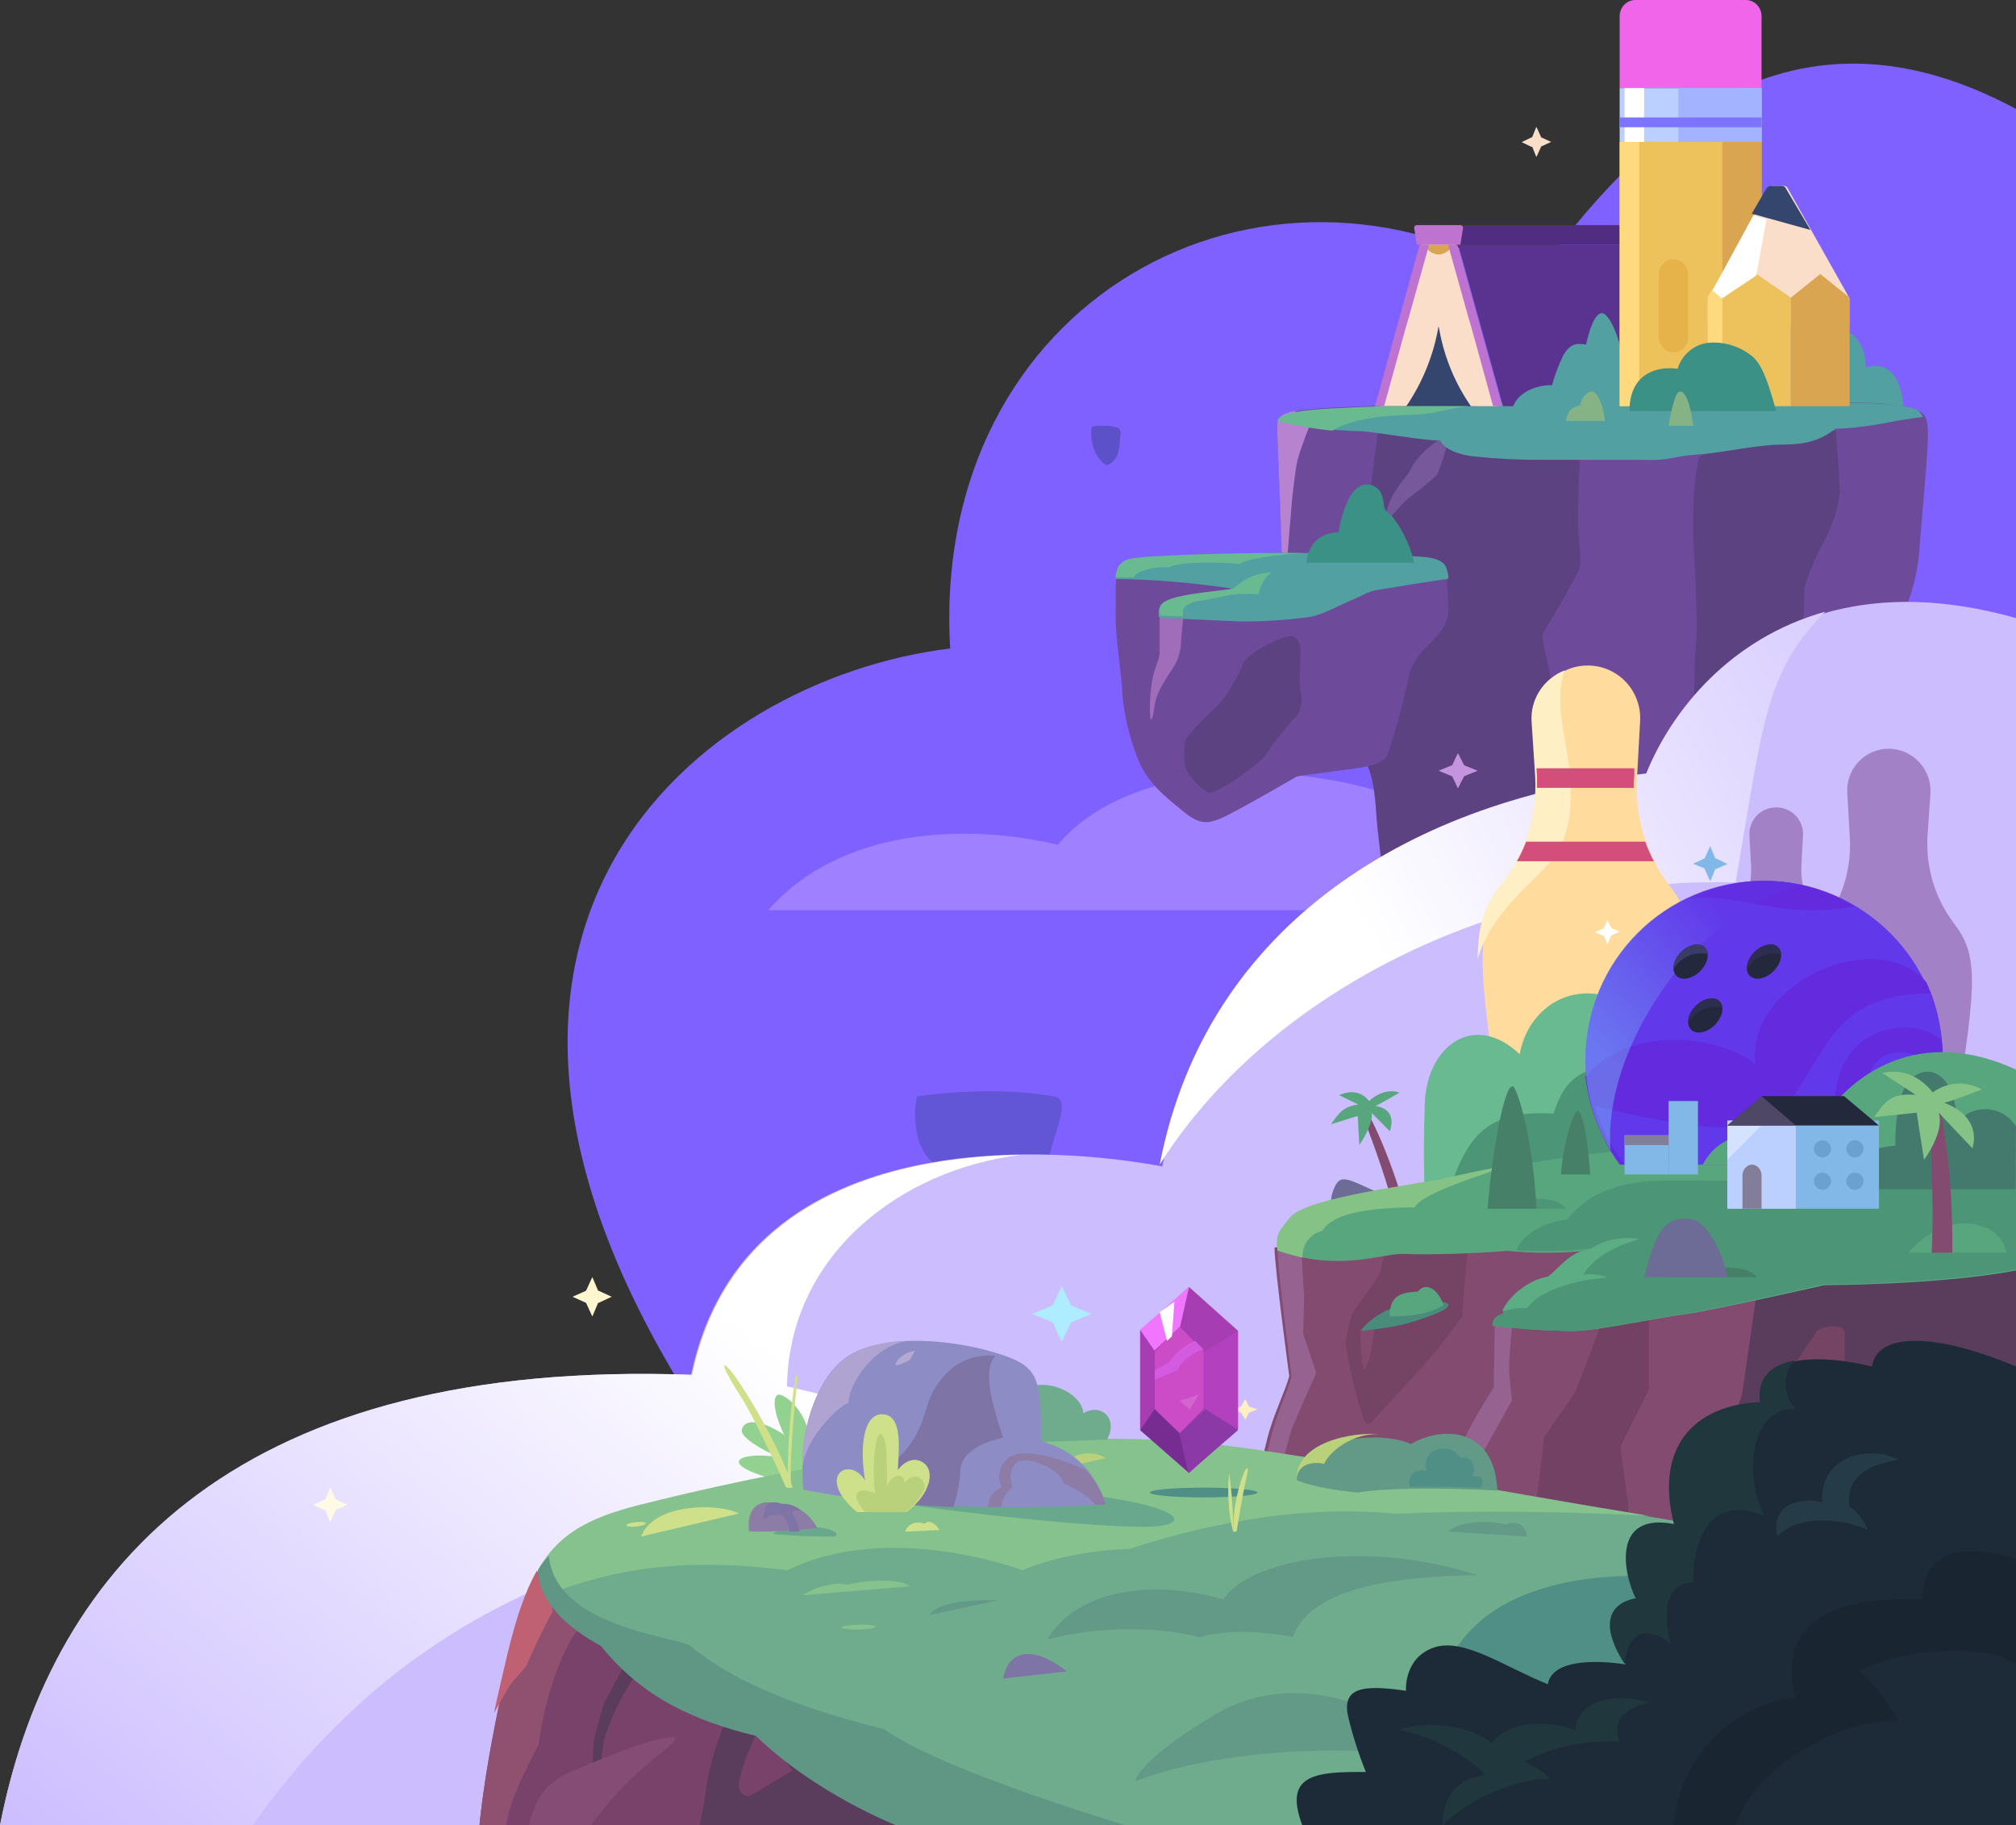<svg width="412" height="373" viewBox="0 0 412 373" fill="none" xmlns="http://www.w3.org/2000/svg">
<rect x="0" y="0" width="412" height="373" fill="#333333" stroke="none"/>
<path d="M412 22.262C361.089 -5.123 329.942 34.718 312.868 57.779C257.612 24.424 190.04 61.485 194.18 132.519C142.648 138.799 78.906 190.376 142.855 289H412V22.262Z" fill="#7E61FF"/>
<path d="M305 172.63C278.446 153.731 232.956 152.525 216.18 172.63C198.066 168.307 171.923 168.911 157 186H305V172.63Z" fill="#9F80FF"/>
<path d="M373.32 67.098C377.188 66.498 381.055 68.598 381.369 75.099C383.355 74.299 388.268 74.099 389 83L366.002 82.8C365.898 71.398 369.347 67.698 373.32 67.098Z" fill="#53A0A3"/>
<path d="M382.641 174.153C383.364 162.121 384.707 143.345 385.016 138.157C385.326 132.971 387.598 128.614 389.044 125.294C390.802 121.283 391.883 117.006 392.245 112.638C392.554 107.452 394 93.552 394 88.883C394 84.215 393.38 83.489 385.326 82.555C377.272 81.622 305.299 82.037 291.875 82.555C278.451 83.074 269.984 83.178 265.647 83.904C261.309 84.63 261 85.564 261 87.431C261 89.298 262.136 112.846 262.136 116.58C262.136 120.315 263.892 131.414 264.201 134.423C264.51 137.431 267.402 139.817 268.848 141.995C270.294 144.174 278.657 153.717 279.587 155.17C280.517 156.623 281.445 159.112 281.858 165.025C282.272 170.937 283.924 183.074 284.234 185.875C284.543 188.676 288.467 191.685 292.185 195.108C295.902 198.531 301.272 202.784 304.782 206.414C308.293 210.046 318 218.76 326.054 216.685C334.109 214.61 352.799 209.839 359.717 204.859C366.636 199.88 373.554 190.854 376.033 187.328C378.511 183.801 382.228 181.933 382.641 174.153Z" fill="#6E4A9B"/>
<path d="M347.258 93.329C345.513 100.505 346.026 111.265 346.232 113.828C346.437 116.391 346.95 129.1 346.642 131.046C346.334 132.994 346.334 137.709 346.232 141.604C346.225 142.025 346.331 142.441 346.541 142.809C346.75 143.176 347.054 143.48 347.421 143.689C347.788 143.899 348.205 144.006 348.628 144C349.05 143.994 349.464 143.873 349.824 143.653L365.222 134.839C366.099 134.359 366.841 133.666 367.379 132.824C367.918 131.982 368.235 131.018 368.301 130.022C368.507 126.845 368.814 122.334 368.712 120.9C368.609 119.465 371.278 113.111 372.715 110.753C374.468 107.62 375.585 104.171 376 100.607C376 98.557 375.179 88 375.179 88L359.371 88.41L347.258 93.329Z" fill="#5D4282"/>
<path d="M261.986 114C261.788 106.394 261 88.965 261 87.38C261 85.796 261.197 84.634 264.549 84L268 86.007C268 86.007 265.634 92.028 265.141 94.141C264.647 96.253 264.056 102.064 264.056 102.064L263.071 114H261.986Z" fill="#B783D1"/>
<path d="M279.612 104.111C279.612 104.111 280.764 94.401 281.498 88.822L288.31 85L323 90.991C323 90.991 322.266 105.041 322.581 108.76C322.895 112.478 323.314 115.474 322.581 116.714C321.847 117.953 319.437 122.602 317.969 125.081C316.502 127.561 315.035 129.317 315.245 130.556C315.454 131.795 317.969 143.262 317.969 143.262L315.978 168.674L283.07 182C282.441 177.041 281.393 169.397 281.183 165.162C280.764 159.274 279.716 156.691 278.878 155.349C278.039 154.006 276.887 152.87 275 150.596L277.515 117.23V110.825L279.612 104.111Z" fill="#5D4282"/>
<path d="M293.9 90C291.3 91.676 289 94.294 288.4 95.759C287.8 97.226 284.3 100.367 283.4 104.346C282.5 108.325 283.4 106.65 283.4 106.65C284.732 104.982 286.168 103.407 287.7 101.938C289.4 100.577 293.2 97.75 293.8 96.807C294.652 94.581 295.386 92.31 296 90H293.9Z" fill="#76589B"/>
<path d="M290.015 113.761C271.33 112.429 246.074 113.146 237.553 113.659C229.032 114.172 229.956 114.479 228.827 115.813C227.698 117.145 228.109 121.042 228.005 125.759C227.903 130.477 229.34 138.475 229.34 141.45C229.719 146.018 230.756 150.509 232.42 154.781C234.474 160.011 237.862 162.574 241.865 165.855C245.87 169.137 247.615 168.317 252.645 165.651C257.676 162.984 264.246 159.088 264.863 158.78C265.478 158.473 266.504 158.473 272.254 157.652C278.004 156.832 282.624 156.73 283.65 153.96C285.314 149.02 286.684 143.987 287.757 138.886C288.124 136.626 289.203 134.543 290.837 132.938C291.966 131.707 293.506 130.271 294.43 129.041C295.59 127.517 296.139 125.616 295.97 123.708C295.867 121.452 295.765 118.068 295.559 116.838C295.354 115.607 295.149 114.069 290.015 113.761Z" fill="#6E4A9B"/>
<path d="M236.987 126.151V133.475C236.987 134.731 235.874 136.51 235.503 138.916C235.075 141.22 234.919 143.576 235.039 145.927C235.131 148.123 235.688 146.659 235.967 144.147C236.245 141.636 238.287 138.707 239.494 136.823C240.595 135.309 241.245 133.441 241.35 131.488C241.469 129.314 241.686 127.149 242 125L236.987 126.151Z" fill="#A06DBA"/>
<path d="M251.367 120.218C243.628 119.056 235.821 118.419 228 118.311C228.04 117.464 228.251 116.633 228.621 115.874C229.758 114.496 229.862 114.073 237.409 113.649C244.957 113.225 271.427 112.378 290.246 113.755C295.416 114.073 295.519 115.768 295.829 116.934C296.139 118.1 295.933 117.781 295.933 118.311C292.934 118.628 282.387 120.431 281.044 120.642C279.699 120.854 278.251 121.808 276.184 122.655C274.115 123.503 269.979 125.728 267.809 126.046C263.147 126.691 258.449 127.01 253.746 127L236.892 126.257C236.726 125.598 236.726 124.905 236.892 124.244C237.203 123.609 238.237 122.549 243.923 121.702C249.61 120.854 254.574 120.748 251.367 120.218Z" fill="#53A0A3"/>
<path d="M261 85.984C261.515 85.175 262.546 84.67 265.434 84.164C268.322 83.659 278.221 83.254 291.628 82.849L300.497 82.243C322.05 81.838 377.634 81.939 384.956 82.546C392.278 83.153 392.072 83.861 393 85.175L388.256 85.883C386.606 86.187 379.903 87.602 375.159 87.602C372.787 89.322 370.312 90.838 364.641 90.838C358.969 90.838 352.059 92.557 347.109 92.861C342.159 93.164 341.334 94.175 336.075 93.974H315.243C310.524 93.993 305.808 93.756 301.115 93.266C296.475 92.658 294.928 91.142 294.309 90.03C290.803 90.03 280.696 88.209 278.015 88.108C272.282 87.994 266.579 87.282 261 85.984Z" fill="#53A0A3"/>
<path d="M296 46H348.481C348.619 46 348.751 46.062 348.848 46.172C348.945 46.283 349 46.432 349 46.588L348.481 50H296.726L296 46Z" fill="#502D80"/>
<path d="M286 83H302L301.059 66.739L300.954 65H287.045L286.941 66.739L286 83Z" fill="#34466E"/>
<path d="M293.004 54.718C292.967 58.169 293.201 61.617 293.704 65.03C293.904 65.949 294.004 66.868 294.203 67.685C295.238 73.199 297.42 78.422 300.602 83H306L297.402 49.919L297.103 49H294.203L294.004 49.919L293.604 51.655L293.004 54.718Z" fill="#FADECA"/>
<path d="M282 83H287.4C290.543 78.399 292.722 73.185 293.8 67.685C293.99 66.81 294.123 65.923 294.2 65.03C294.739 61.62 295.006 58.172 295 54.718L294.3 51.655L294 49.919L293.8 49H290.8L290.6 49.919L282 83Z" fill="#FADECA"/>
<path d="M297 50C295.345 52.667 292.655 52.667 291 50H297Z" fill="#D9A551"/>
<path d="M296 50L296.104 50.611L300.151 65.074L300.67 66.806L305.132 83H307L297.868 50H296Z" fill="#BE73D1"/>
<path d="M281 83H282.868L287.33 66.806L287.849 65.074L291.896 50.611L292 50H290.132L281 83Z" fill="#BE73D1"/>
<path d="M298 50L307.167 83H358L348.729 50H298Z" fill="#59338F"/>
<path d="M313.015 30.031L311.07 29.094C310.977 29.094 310.977 29 311.07 29L313.015 28.062H313.108L313.942 26H314.035L314.961 28.062L317 29L314.961 29.938L314.035 32H313.942L313.108 29.938L313.015 30.031Z" fill="#FADECA"/>
<path d="M332 75.188C331.171 69.486 329.513 65.547 328.063 64.303C326.613 63.059 325.162 65.754 324.126 70.419C322.158 70.108 320.604 70.108 319.153 73.322C318.343 75.059 317.685 76.863 317.185 78.713C313.455 78.609 309.414 80.683 309 84H332V75.188Z" fill="#53A0A3"/>
<path d="M289.55 46H298.451C298.596 46 298.736 46.062 298.839 46.172C298.942 46.283 299 46.432 299 46.588L298.451 50H289.55L289 46.588C289 46.432 289.058 46.283 289.161 46.172C289.264 46.062 289.404 46 289.55 46Z" fill="#BE73D1"/>
<path d="M331 29H360V83H331V29Z" fill="#EDC25C"/>
<path d="M356.789 0H334.211C333.359 0 332.542 0.35 331.94 0.973C331.338 1.596 331 2.441 331 3.321V18H360V3.321C360 2.885 359.917 2.453 359.756 2.05C359.594 1.647 359.358 1.281 359.06 0.973C358.762 0.664 358.407 0.42 358.018 0.253C357.628 0.086 357.211 0 356.789 0Z" fill="#F065E9"/>
<path d="M331 18H360V29H331V18Z" fill="#BBD0FF"/>
<path d="M332 18H336V29H332V18Z" fill="white"/>
<path d="M343 18H360V29H343V18Z" fill="#A3B3FF"/>
<path d="M352 29H360V83H352V29Z" fill="#D9A551"/>
<path d="M352 61H366V83H352V61Z" fill="#EDC25C"/>
<path d="M366 61H378V83H366V61Z" fill="#D9A551"/>
<path d="M349 61H352V83H349V61Z" fill="#FFD97D"/>
<path d="M378 61H349L361.532 38.516C361.617 38.368 361.737 38.244 361.882 38.154C362.026 38.064 362.191 38.011 362.361 38H364.639C364.797 38.008 364.949 38.061 365.077 38.153C365.206 38.244 365.305 38.37 365.364 38.516L378 61Z" fill="#FADECA"/>
<path d="M331 29H335V83H331V29Z" fill="#FFD97D"/>
<path d="M331 24H360V26H331V24Z" fill="#7C73FF"/>
<path d="M359 56L366 60.819V67H352V60.819L359 56Z" fill="#EDC25C"/>
<path d="M372 56L378 60.819V67H366V60.819L372 56Z" fill="#D9A551"/>
<path d="M349.964 59L352 60.707V67H349V60.707L349.964 59Z" fill="#FFD97D"/>
<path d="M358 43.663L361 38.506C361.088 38.361 361.212 38.239 361.361 38.151C361.511 38.063 361.681 38.011 361.857 38H364.214C364.377 38.008 364.535 38.06 364.667 38.15C364.8 38.239 364.903 38.363 364.964 38.506L370 47L358 43.663Z" fill="#34466E"/>
<path d="M350 59.371L351.883 61L358.919 56.317L361 44.814L358.324 44L350 59.371Z" fill="white"/>
<path d="M339 56.101C339 54.388 340.343 53 342 53C343.657 53 345 54.388 345 56.101V68.899C345 70.612 343.657 72 342 72C340.343 72 339 70.612 339 68.899V56.101Z" fill="#E6B24A"/>
<path d="M342.829 75.357C343.298 73.875 344.184 72.574 345.37 71.623C346.557 70.672 347.99 70.114 349.485 70.021C352.578 69.84 355.631 70.825 358.085 72.796C360.44 74.716 361.771 79.732 363 84H333C333 76.637 338.222 74.716 342.829 75.357Z" fill="#3C9186"/>
<path d="M346 87C345.25 80.423 343.5 78.949 342.625 80.65C341.75 82.351 341 87 341 87H346Z" fill="#85B386"/>
<path d="M322.937 82.817C323.241 81.071 324.658 79.736 325.57 80.044C326.481 80.352 327.595 82.509 328 86H320C320.608 84.049 320.506 83.536 322.937 82.817Z" fill="#85B386"/>
<path d="M246.854 161.93C245.145 160.899 243.705 159.46 242.656 157.736C241.837 156.373 241.939 153.228 242.144 151.655C242.349 150.082 248.8 144.317 249.72 143.163C251.443 140.87 252.886 138.37 254.02 135.72C254.635 133.623 260.983 130.478 263.133 130.059C265.283 129.64 265.795 131.526 265.795 133.204C265.795 134.881 265.385 139.809 265.795 141.277C266.203 142.744 266.101 145.47 264.566 146.727C262.409 149.092 260.425 151.615 258.627 154.276C257.706 155.849 248.288 162.768 246.854 161.93Z" fill="#5D4282"/>
<path d="M273.547 108.824C273.547 108.824 274.298 103.678 276.337 100.796C278.376 97.914 281.381 98.943 282.239 100.796C283.098 102.649 282.454 103.986 283.635 104.708C284.814 105.428 288.142 110.471 289 115H267C267.323 110.677 270.435 108.722 273.547 108.824Z" fill="#3C9186"/>
<path d="M261 86.043C264.704 86.971 268.468 87.624 272.261 88C276.954 85.174 284.775 84.848 288.946 84.739C293.118 84.63 296.037 83.435 300 83H282.377C274.243 83.326 268.716 83.543 265.484 84.087C262.251 84.63 261.416 85.174 261 86.043Z" fill="#69BA91"/>
<path d="M228.62 115.655C229.755 114.383 229.859 113.993 237.396 113.602C242.561 113.308 253.712 112.918 266 113.015C260.425 113.407 254.228 114.286 253.403 115.263C247.723 114.677 239.876 114.969 239.049 115.947C236.929 115.764 234.796 116.1 232.854 116.925C232.598 117.023 232.365 117.169 232.171 117.353C231.975 117.538 231.821 117.758 231.717 118H228C228.026 117.185 228.237 116.385 228.62 115.655Z" fill="#69BA91"/>
<path d="M252.173 120.207C254.291 118.151 257.09 117.004 260 117C257.992 117.828 257.19 121.448 257.19 121.448C255.62 121.332 254.044 121.332 252.474 121.448C250.366 121.655 246.553 122.69 245.148 122.793C243.743 122.897 241.737 123.931 241.737 124.759V126L237.12 125.794C236.96 125.148 236.96 124.473 237.12 123.827C237.422 123.207 238.425 122.172 243.944 121.345C247.958 120.725 251.57 120.517 252.072 120.207H252.173Z" fill="#69BA91"/>
<path d="M215.442 224.059C205.312 222.225 193.134 223.141 187.404 224.059C186.381 228.439 187.301 234.55 190.166 237.097C193.032 239.645 194.26 240.357 194.465 242.089C194.669 243.82 196.511 247.488 202.958 245.348C209.405 243.209 213.396 241.173 214.522 235.977C215.646 230.781 218.922 224.67 215.442 224.059Z" fill="#6356D6"/>
<path d="M228.933 89.258C228.819 93.076 227.914 94.03 226.894 94.772C225.875 95.515 224.97 94.348 223.951 92.652C223.187 91.094 222.874 89.374 223.046 87.668C223.046 86.926 223.724 87.032 225.423 87.032C226.548 86.92 227.686 87.104 228.706 87.562C229.045 87.88 229.045 88.198 228.933 89.258Z" fill="#5D51C9"/>
<path d="M141.234 280.943C152.313 227.956 217.96 234.656 237.529 238.366C247.159 188.267 290.233 163.526 336.62 158.37C344.697 138.372 368.719 114.043 412 126.31V166.515V373H0C10.664 318.466 50.219 277.644 141.234 280.943Z" fill="#CCBDFF"/>
<path d="M354.714 180.316C304.74 179.079 258.403 203.904 237 238C246.663 187.938 289.883 163.216 336.429 158.065C341.623 145.19 353.571 130.459 373 125C360.74 137.362 360.325 147.559 354.714 180.316Z" fill="url(#paint0_linear_174_690)"/>
<path d="M141.443 280.945C149.013 244.762 182.196 236.413 208.637 236C184.061 238.99 161.248 256.411 160.834 283.316C206.046 293.419 216 308.056 216 308.056C144.45 307.335 89.49 319.396 51.641 373H0C10.681 318.468 50.293 277.647 141.443 280.945Z" fill="url(#paint1_linear_174_690)"/>
<path d="M66.369 308.569L64 307.5L66.369 306.432H66.476L67.446 304.081C67.554 303.973 67.554 303.973 67.554 304.081L68.631 306.432L71 307.5L68.631 308.569L67.554 310.92C67.554 311.027 67.554 311.027 67.446 310.92L66.476 308.569H66.369Z" fill="#FFFAE6"/>
<path d="M119.769 266.238L117 265L119.769 263.761L121.001 261.077C121.001 260.974 121.001 260.974 121.103 261.077L122.231 263.761H122.333L125 265L122.333 266.238H122.231L121.103 268.923C121.001 269.026 121.001 269.026 121.001 268.923L119.769 266.238Z" fill="#FFF5CF"/>
<path d="M296.667 158.605L294 157.5L296.667 156.395H296.769L297.897 154H298L299.231 156.395L302 157.5L299.231 158.605L298 161H297.897L296.769 158.605H296.667Z" fill="#C495DE"/>
<path d="M215.103 270.229L211.083 268.553C210.972 268.553 210.972 268.448 211.083 268.448L215.103 266.772L216.888 263H217.111L218.898 266.772L222.916 268.448C223.028 268.448 223.028 268.553 222.916 268.553L218.898 270.229L217.111 274H216.888L215.103 270.229Z" fill="#ADEDFF"/>
<path d="M253.628 288.666L252 288L253.628 287.429L254.441 286H254.559L255.255 287.429L257 288L255.255 288.666L254.559 290H254.441L253.628 288.666Z" fill="#FFEFC4"/>
<path d="M281 243.414C276.035 241.18 274.277 240.122 273.139 241.885C272.384 243.084 271.986 244.525 272 246L281 243.414Z" fill="#6C6C96"/>
<path d="M278.753 226C282.988 233.282 286 243.292 286 243.292L284.023 244C281.953 236.72 278 226.707 278 226.707L278.753 226Z" fill="#824B6F"/>
<path d="M280.312 227.426L284.031 231.168C285.015 228.336 283.922 226.414 281.078 226.009C282.28 225.503 286 223.279 286 223.279C284.25 222.671 282.061 222.975 279.766 224.999C278.89 223.784 276.922 222.369 273.64 223.784L277.577 225.706C274.296 226.111 273.421 227.83 272 229.752L277.469 228.032L277.796 234C277.796 234 280.749 229.752 280.312 227.426Z" fill="#58A67E"/>
<path d="M378.034 171.083L377.516 162.042C377.445 160.88 377.612 159.715 378.008 158.621C378.403 157.526 379.018 156.523 379.815 155.676C380.611 154.83 381.573 154.154 382.64 153.694C383.707 153.233 384.856 152.998 386.018 153C387.175 153.012 388.318 153.258 389.377 153.725C390.437 154.19 391.393 154.864 392.186 155.709C392.98 156.553 393.596 157.549 393.997 158.637C394.398 159.724 394.576 160.882 394.52 162.042L393.898 171.083C393.584 177.39 395.492 183.609 399.289 188.648C404.888 195.923 403.748 202.055 398.563 235H373.472C368.184 202.055 367.147 195.923 372.746 188.648C376.556 183.62 378.432 177.384 378.034 171.083Z" fill="#A281C7"/>
<path d="M357.842 176.643L357.536 170.822C357.478 170.069 357.579 169.312 357.832 168.601C358.085 167.889 358.484 167.238 359.004 166.69C359.523 166.141 360.152 165.708 360.849 165.417C361.546 165.127 362.296 164.985 363.051 165.001C363.798 164.999 364.537 165.152 365.221 165.449C365.906 165.746 366.522 166.181 367.031 166.728C367.539 167.274 367.929 167.921 368.176 168.626C368.423 169.33 368.521 170.078 368.464 170.822L368.158 176.643C367.904 180.717 369.138 184.745 371.631 187.977C375.206 192.777 374.491 196.759 371.12 218H354.88C351.509 196.759 350.795 192.777 354.369 187.977C356.862 184.745 358.096 180.717 357.842 176.643Z" fill="#A281C7"/>
<path d="M268.255 371H412V259.08L352.383 249L260.466 254.924C260.466 258.872 263.478 281.215 263.478 281.215C262.647 284.333 260.258 289.008 259.012 293.893C257.765 298.777 257.35 300.751 257.246 304.596V318.521L256 336.499L268.255 371Z" fill="#824B6F"/>
<path d="M358.828 265.49L356.035 284.849L352.931 294.321L352 332H412V253L358.103 256.018L358.828 265.49Z" fill="#5A3C5C"/>
<path d="M371.388 271.92L365.051 281.268L361 296L374.193 291.224L376.997 279.946C376.997 279.946 376.894 273.952 376.997 272.427C377.101 270.904 374.089 270.396 371.388 271.92Z" fill="#754465"/>
<path d="M327.795 269.203L321.937 284.494L315.557 293.69L314.197 305.159L312 318.384L332.711 322V307.122L331.142 295.654L337 283.874V266L327.795 269.203Z" fill="#734163"/>
<path d="M300 254.842L298.76 269.169C298.76 269.169 295.351 273.775 292.459 277.254C289.566 280.733 282.748 287.795 281.095 289.74C279.442 291.683 279.132 291.991 277.479 286.157C276.406 282.289 275.578 278.359 275 274.389C275 274.389 275.723 269.374 276.549 268.043L281.921 260.47L283.781 253L300 254.842Z" fill="#754465"/>
<path d="M278 272.011C278 273.427 278.334 278.483 278.334 278.483L278.917 280L280.084 276.865L281 271L278 272.011Z" fill="#824B6F"/>
<path d="M259.684 293.852C260.874 289.008 263.153 284.371 263.945 281.279C263.945 281.279 261.072 259.123 261.072 255.207L263.945 255L266.027 256.649L266.522 265.1L266.324 272.519L269 280.558C269 280.558 264.044 291.688 263.945 292.1L261.567 300.756L259.981 309L258 308.692V304.466C258.099 300.653 258.495 298.696 259.684 293.852Z" fill="#966290"/>
<path d="M305.464 271L305.268 283.462C305.268 283.462 299.768 292.187 299.179 294.472L298 306L309 286.163C309 286.163 308.411 281.49 308.411 279.412C308.411 277.335 309 271 309 271H305.464Z" fill="#966290"/>
<path d="M412 322.449C331.817 309.374 281.987 299.902 247.904 296.195C213.821 292.49 172.279 297.637 131.565 308.344C114.886 312.668 109.499 318.228 104.32 339.437C99.14 360.646 98 373 98 373H412V322.449Z" fill="#6EAC8D"/>
<path d="M204 327.04C197.203 326.787 191.318 327.718 190 330L204 327.04Z" fill="#629987"/>
<path d="M344 322.363C320.32 320.493 301.561 325.689 295 341.696L327.803 355L344 350.427V322.363Z" fill="#508F86"/>
<path d="M295 359.782C285.003 348.734 264.698 340.699 248.557 350.24C232.417 359.782 232 364 232 364C246.475 358.175 275.111 355.563 295 359.782Z" fill="#629987"/>
<path d="M166.389 299.405C165.98 289.741 162.002 286.181 159.859 285.163C157.717 284.146 157.717 288.011 160.268 293.2C154.248 289.335 151.902 290.555 151.596 292.183C151.289 293.81 155.983 296.353 159.044 297.778C152.717 296.659 146.597 298.388 155.37 301.44C164.144 304.491 167 305 167 305L166.389 299.405Z" fill="#92D18F"/>
<path d="M104 337C109.191 316.83 114.591 311.527 131.308 307.369C172.114 297.179 213.647 291.461 247.912 295.101C266.913 297.179 305.539 304.666 337 309.76C319.037 308.824 301.178 308.616 285.084 309.344C263.902 307.16 242.512 312.671 230.884 316.518C217.385 316.934 208.975 320.885 208.975 320.885C208.975 320.885 181.874 310.592 160.9 320.885C143.041 318.597 128.608 319.741 114.383 324.939C108.568 327.123 107.946 328.579 104 337Z" fill="#85C28D"/>
<path d="M217 300C218.174 297.164 222.966 296.03 226 297.958L217 300Z" fill="#BAD17B"/>
<path d="M158 313.472C162.049 313.849 166.114 314.024 170.181 313.997C171.997 313.997 171.035 312 164.838 312C158.64 312 158 313.472 158 313.472Z" fill="#6AA88D"/>
<path d="M226.241 294.188C228.657 289.721 224.833 286.676 221.412 288.807C221.01 283.731 210.244 279.772 206.622 286.778C203 293.782 203 295 203 295L226.241 294.188Z" fill="#6EAC8D"/>
<path d="M179 306.536C199.446 309.643 223.109 312 233.8 312C244.489 312 242.933 307.394 216.571 304.821C190.21 302.25 179 306.536 179 306.536Z" fill="#6AA88D"/>
<path d="M110.266 321C115.73 334.641 119.337 332.795 125.934 336.795C158.818 355.564 185 373 185 373H98C98 373 99.031 360.18 104.288 338.436C106.04 330.846 107.896 325.308 110.266 321Z" fill="#78426A"/>
<path d="M131 340.723C127.659 345.188 125.097 350.19 123.424 355.516L122.615 361.291L121 362C121 362 121.202 358.15 121.303 356.428C121.403 354.704 123.424 348.119 123.424 348.119L128.273 339L131 340.723Z" fill="#5A3C5C"/>
<path d="M148.641 351C146.122 356.468 144.533 362.318 143.939 368.308L143 373H185L148.641 351Z" fill="#5A3C5C"/>
<path d="M162 361.796L153.365 366.935C152.913 367.059 152.429 367.005 152.018 366.783C151.605 366.561 151.296 366.191 151.157 365.75C150.354 363.97 152.863 358.337 153.566 356.558C154.089 355.415 154.492 354.223 154.771 353L162 361.796Z" fill="#78426A"/>
<path d="M104.189 338.47C105.913 330.968 107.74 325.316 110.072 321C112.609 327.269 116.871 330.249 119 331.996L117.175 334.257C111.493 343.815 110.072 356.557 110.072 356.557C110.072 356.557 103.885 367.758 103.479 373H98C98 373 99.014 360.155 104.189 338.47Z" fill="#8F516F"/>
<path d="M101 349.899C101.724 346.362 102.655 342.422 103.69 338.077C105.448 330.7 107.311 325.244 109.689 321C110.32 322.445 111.081 323.831 111.966 325.143L113 329.184C110.413 333.833 107.516 340.501 107.516 340.501L104.207 344.341L101 350V349.899Z" fill="#BF6172"/>
<path d="M122.828 336.368C131.414 347.1 142.276 351.743 154.483 354.736C166.69 366.602 183.138 373 183.138 373H230C230 373 192.242 361.753 180.759 353.395C166.069 349.68 150.862 344.624 141.035 336.264C136.69 334.201 113.621 332.24 112.173 318C111.318 318.821 110.587 319.759 110 320.786C110 327.081 115.586 332.446 122.828 336.368Z" fill="#609684"/>
<path d="M314.496 158.847L313.775 147.475C313.677 146.003 313.88 144.527 314.373 143.138C314.867 141.749 315.639 140.476 316.643 139.4C317.646 138.323 318.859 137.466 320.207 136.882C321.554 136.297 323.007 135.996 324.474 136C325.942 135.996 327.395 136.297 328.742 136.882C330.089 137.466 331.302 138.323 332.306 139.4C333.309 140.476 334.082 141.749 334.575 143.138C335.068 144.527 335.272 146.003 335.173 147.475L334.556 158.847C334.033 166.873 336.448 174.815 341.345 181.177C348.341 190.377 347.003 198.235 340.317 240H308.632C302.048 198.235 300.608 190.377 307.706 181.177C312.512 174.767 314.916 166.862 314.496 158.847Z" fill="#FFDB9E"/>
<path d="M327.739 191.295L326 190.5L327.739 189.705L328.5 188L329.261 189.592L331 190.387L329.261 191.182L328.5 193L327.739 191.182V191.295Z" fill="white"/>
<path d="M337.816 209.952C326.591 197.385 312.713 203.466 310.57 215.424C301.284 206.607 291.59 213.701 291.181 225.456C290.773 237.211 291.181 244 291.181 244H342L337.816 209.952Z" fill="#69BA91"/>
<path d="M341.201 219.457C326.295 216.289 320.394 217.979 317.496 227.589C304.867 226.744 300.416 231.497 297 241L350 234.348L341.201 219.457Z" fill="#4C9677"/>
<path d="M306.821 180.715C311.717 174.397 314.167 166.605 313.738 158.705L313.004 147.496C312.853 145.284 313.419 143.082 314.622 141.199C315.825 139.317 317.605 137.848 319.712 137C317.72 143.115 319.712 149.84 320.445 155.036C321.179 160.233 321.913 169.608 317.511 175.213C313.109 180.817 304.725 186.319 302 196C302 188.867 303.467 184.892 306.821 180.715Z" fill="#FFEFC4"/>
<path d="M261.06 255.515C273.681 260.048 282.785 256.03 286.923 256.236C291.062 256.442 300.579 256.236 308.028 255.618C313.741 256.161 319.495 256.127 325.202 255.515C320.857 256.339 319.201 259.327 316.718 261.284C312.477 262.005 308.545 265.817 307.614 268.496C305.131 269.217 305.545 270.97 305.545 270.97C310.869 271.589 316.221 271.933 321.581 272C326.34 272 338.547 269.321 344.134 268.599C349.72 267.878 372.894 262.623 372.894 262.623C372.894 262.623 396.171 262.623 412 259.636V229.654C392.782 228.088 373.437 229.337 354.583 233.363C327.995 234.703 311.959 237.382 294.372 241.297C276.785 245.212 266.233 245.624 263.646 248.921C261.06 252.218 260.853 252.011 261.06 255.515Z" fill="#58A67E"/>
<path d="M320 247H304C318.142 242.5 320 247 320 247Z" fill="#4C9677"/>
<path d="M294.182 241.045C299.121 239.89 303.958 238.84 309 238C296.24 242.095 290.065 244.718 289.139 246.713C275.968 246.818 271.749 249.022 270.204 251.541C269.007 251.814 267.946 252.514 267.209 253.515C266.474 254.516 266.112 255.752 266.192 257C264.545 256.58 262.796 256.161 261.047 255.531C260.841 251.961 261.253 251.752 263.618 248.813C265.986 245.873 276.894 243.774 294.182 241.045Z" fill="#85C286"/>
<path d="M214 335C221.972 332.993 233.878 331.725 245.266 334.577C249.821 333.204 256.137 333.098 264.212 334.471C268.043 324.222 285.642 322.108 302 321.897C278.499 314.288 254.894 318.831 250.028 326.863C235.327 322.636 220.213 324.856 214 335Z" fill="#629987"/>
<path d="M266.143 373H412V279.256C394.235 271.789 383.431 272.723 382.6 279.256C370.757 276.353 358.394 277.182 359.849 286.618C346.24 287.344 338.344 296.055 342.292 311.61C329.514 309.122 332.007 321.877 334.5 326.646C327.748 327.995 328.059 333.698 332.215 340.128C325.462 339.091 317.151 339.297 316.32 344.172C307.49 340.646 299.075 334.528 292.946 336.705C286.817 338.882 287.336 345.519 287.336 345.519C278.297 344.172 274.038 344.897 275.596 351.119C276.511 354.862 277.691 358.535 279.129 362.111C268.533 362.008 262.299 362.733 266.143 373Z" fill="#1D2B38"/>
<path d="M117.225 361.826C124.22 358.874 132.227 355.606 136.282 355.079C140.337 354.551 136.688 356.66 130.808 361.826C127.087 365.165 123.722 368.911 120.773 373H108C109.521 368.572 110.231 364.672 117.225 361.826Z" fill="#854D76"/>
<path d="M226 307.424C222.453 296.643 214.423 295.074 212.858 294.55C212.546 281.573 212.754 279.269 203.472 276.443C194.191 273.617 181.675 272.781 174.479 276.443C167.283 280.107 164.468 290.887 164.154 296.225C163.949 298.941 163.949 301.671 164.154 304.388C164.154 304.388 187.411 309.726 226 307.424Z" fill="#8D8CC4"/>
<path d="M360.5 253C340.342 253 324 236.658 324 216.499C324 196.342 340.342 180 360.5 180C380.658 180 397 196.342 397 216.499C397 236.658 380.658 253 360.5 253Z" fill="#6238EB"/>
<path d="M345 183.695C350.336 181.025 356.251 179.766 362.195 180.036C368.139 180.305 373.919 182.093 379 185.234C362.911 188.005 355.726 182.257 345 183.695Z" fill="#632ADE"/>
<path d="M324 219.978C332.606 209.882 350.131 211.015 358.737 217.402C356.767 200.918 383.416 188.969 393.682 200.713C395.852 205.472 396.983 210.632 397 215.856C397.006 222.188 395.343 228.409 392.178 233.904C389.013 239.398 384.455 243.974 378.957 247.175L343.08 248C337.852 245.215 333.384 241.208 330.06 236.327C326.737 231.445 324.657 225.835 324 219.978Z" fill="#632ADE"/>
<path d="M348.378 177.485L346 176.5L348.378 175.406L349.459 173H349.568L350.541 175.406H350.649L352.919 176.5C353.027 176.5 353.027 176.5 352.919 176.609L350.649 177.594H350.541L349.568 180H349.459L348.378 177.594V177.485Z" fill="#82B8E8"/>
<path d="M365.34 225.71C373.638 214.355 375.073 203.101 394.435 203C396.981 209.319 397.649 216.226 396.361 222.908C395.072 229.59 391.88 235.768 387.162 240.715L374.765 246.392L342.187 247C334.327 242.303 328.547 234.845 326 226.116C339.626 228.954 358.988 234.328 365.34 225.71Z" fill="#6238EB"/>
<path d="M396.8 212.547C396.9 213.699 397 214.85 397 216.106C396.975 225.487 393.545 234.506 387.407 241.337L379.912 245C378.518 242.043 377.381 238.959 376.514 235.788C369.119 209.302 390.904 206.79 396.8 212.547Z" fill="#632ADE"/>
<path d="M382.048 219.989C382.868 214.46 391.572 212.061 397 220.614C396.08 228.392 392.743 235.666 387.476 241.374L386.247 242C391.163 231.882 381.229 225.935 382.048 219.989Z" fill="#6238EB"/>
<path opacity="0.32" d="M329.153 235C328.329 225.321 332.141 213.065 340.075 201.841C348.01 190.615 358.52 183.201 368 180.833C362.687 179.675 357.182 179.725 351.892 180.981C346.601 182.236 341.661 184.664 337.436 188.086C333.211 191.507 329.811 195.833 327.485 200.746C325.159 205.657 323.969 211.03 324.001 216.463C323.98 222.999 325.762 229.412 329.153 235Z" fill="url(#paint2_linear_174_690)"/>
<path d="M342.428 199.213C341.502 197.993 342.127 195.788 343.824 194.29C345.52 192.791 347.646 192.566 348.572 193.786C349.497 195.008 348.873 197.212 347.176 198.71C345.48 200.209 343.354 200.435 342.428 199.213Z" fill="#23283D"/>
<path d="M357.428 199.214C356.503 197.993 357.127 195.789 358.824 194.289C360.52 192.791 362.646 192.566 363.572 193.786C364.498 195.007 363.873 197.211 362.176 198.711C360.48 200.209 358.354 200.434 357.428 199.214Z" fill="#23283D"/>
<path d="M345.428 210.213C344.503 208.993 345.127 206.788 346.824 205.29C348.52 203.791 350.646 203.566 351.572 204.786C352.498 206.006 351.873 208.212 350.176 209.71C348.48 211.209 346.354 211.435 345.428 210.213Z" fill="#23283D"/>
<path d="M346.872 193.012C347.133 192.981 347.397 193.01 347.648 193.092C347.898 193.176 348.13 193.314 348.33 193.497C348.529 193.678 348.691 193.904 348.807 194.156C348.922 194.409 348.988 194.683 349 194.964C347.685 194.673 346.318 194.805 345.074 195.346C343.829 195.887 342.762 196.81 342.008 198C341.969 197.473 342.075 196.945 342.312 196.481C342.691 195.504 343.32 194.658 344.126 194.045C344.933 193.432 345.884 193.074 346.872 193.012Z" fill="#3A3C66"/>
<path d="M361.87 193.012C362.131 192.981 362.395 193.01 362.646 193.092C362.897 193.176 363.129 193.314 363.329 193.497C363.529 193.678 363.691 193.904 363.806 194.156C363.922 194.409 363.988 194.683 364 194.964C362.683 194.673 361.315 194.805 360.069 195.346C358.823 195.887 357.755 196.81 357 198C357.013 197.478 357.116 196.963 357.304 196.481C357.684 195.504 358.313 194.658 359.121 194.045C359.928 193.432 360.881 193.074 361.87 193.012Z" fill="#2D2E4F"/>
<path d="M349.872 204.003C350.393 203.973 350.906 204.155 351.302 204.511C351.699 204.868 351.948 205.371 352 205.917C350.674 205.612 349.29 205.745 348.038 206.297C346.786 206.849 345.728 207.792 345.007 209C344.971 208.449 345.076 207.899 345.311 207.405C345.709 206.46 346.343 205.645 347.146 205.047C347.948 204.448 348.89 204.087 349.872 204.003Z" fill="#2D2E4F"/>
<path d="M314.102 158.561V161H333.898C333.879 160.185 333.913 159.371 334 158.561V157H314L314.102 158.561Z" fill="#D44E7B"/>
<path d="M310 176H338C337.301 174.71 336.707 173.373 336.224 172H311.881C311.361 173.375 310.733 174.713 310 176Z" fill="#D44E7B"/>
<path d="M412 218.579C390.84 208.819 376.143 220.97 370.723 231.725C357.173 229.933 350.814 232.422 348 238H412V218.579Z" fill="#58A67E"/>
<path d="M328 238H395V255H328V238Z" fill="#58A67E"/>
<path d="M343.803 268.536C338.189 269.271 325.922 272 321.14 272C315.754 271.931 310.376 271.581 305.026 270.95C305.026 270.95 304.61 269.166 307.105 268.431C308.041 265.703 311.991 261.82 316.254 261.086C318.749 259.092 320.412 256.049 324.778 255.21C319.836 255.661 314.869 255.766 309.912 255.524C310.952 252.271 315.734 249.648 320.204 249.228C323.947 244.611 329.456 241.253 340.996 241.253H376.758L381.644 238H412V259.407C396.094 262.45 372.703 262.45 372.703 262.45C372.703 262.45 349.417 267.802 343.803 268.536Z" fill="#4C9677"/>
<path d="M412 230.186C411.369 229.17 410.51 228.322 409.493 227.711C408.477 227.099 407.332 226.742 406.153 226.669C404.974 226.596 403.795 226.809 402.713 227.291C401.631 227.773 400.677 228.508 399.93 229.439C399.615 220.149 395.312 218.334 392.688 219.189C390.064 220.042 387.335 222.819 387.335 234.137C380.513 234.458 376.42 238.728 376 243H411.895L412 230.186Z" fill="#437A6D"/>
<path d="M309.556 222.454C311.273 225.768 313.495 236.228 314 247H304C305.111 233.64 307.939 219.245 309.556 222.454Z" fill="#468069"/>
<path d="M325 240C324.357 231.677 323.5 228.139 322.643 227.099C321.786 226.058 319.429 233.446 319 240H325Z" fill="#468069"/>
<path d="M384 247H353V229H384V247Z" fill="#82B8E8"/>
<path d="M367 247H353V229H367V247Z" fill="#BBD0FF"/>
<path d="M356 247H360V240.25C360 239.654 359.794 239.081 359.428 238.66C359.063 238.238 358.566 238 358.049 238C357.531 238 357.035 238.238 356.669 238.66C356.303 239.081 356.098 239.654 356.098 240.25V247H356Z" fill="#827D99"/>
<path d="M353 237L360 230H353V237Z" fill="#D4E1FF"/>
<path d="M384 230H353L360.13 224H376.87L384 230Z" fill="#23283D"/>
<path d="M367 230L360 224L353 230H367Z" fill="#4E4766"/>
<path d="M372.456 243.137C371.484 243.137 370.697 242.352 370.697 241.382C370.697 240.413 371.484 239.627 372.456 239.627C373.428 239.627 374.216 240.413 374.216 241.382C374.216 242.352 373.428 243.137 372.456 243.137Z" fill="#6BA1D1"/>
<path d="M379.081 243.137C378.109 243.137 377.321 242.352 377.321 241.382C377.321 240.413 378.109 239.627 379.081 239.627C380.053 239.627 380.841 240.413 380.841 241.382C380.841 242.352 380.053 243.137 379.081 243.137Z" fill="#6BA1D1"/>
<path d="M379.081 236.53C378.109 236.53 377.321 235.745 377.321 234.775C377.321 233.807 378.109 233.021 379.081 233.021C380.053 233.021 380.841 233.807 380.841 234.775C380.841 235.745 380.053 236.53 379.081 236.53Z" fill="#6BA1D1"/>
<path d="M372.456 236.53C371.484 236.53 370.697 235.745 370.697 234.775C370.697 233.807 371.484 233.021 372.456 233.021C373.428 233.021 374.216 233.807 374.216 234.775C374.216 235.745 373.428 236.53 372.456 236.53Z" fill="#6BA1D1"/>
<path d="M332 232H341V240H332V232Z" fill="#82B8E8"/>
<path d="M332 232H341V234H332V232Z" fill="#827D99"/>
<path d="M347 240H341V225H347V240Z" fill="#82B8E8"/>
<path d="M405.556 250.786C396.878 247.411 390 256 390 256H410C409.809 254.825 409.296 253.724 408.515 252.805C407.733 251.888 406.711 251.191 405.556 250.786Z" fill="#58A67E"/>
<path d="M395.882 224C399.425 238.212 398.982 256 398.982 256H394.775C395.439 243.118 394 224.92 394 224.92L395.882 224Z" fill="#824B6F"/>
<path d="M396.2 227.379L403.1 234.671C404.3 230.519 402 227.076 397.3 225.354C399.2 224.949 405 222.619 405 222.619C403.45 221.744 401.684 221.336 399.912 221.444C398.14 221.551 396.436 222.171 395 223.228C393.3 221.101 389.8 218.063 384.7 219.278L391.5 223.733C386.1 223.228 384.9 225.658 383 228.291L391.7 227.379L393.2 237C393.2 237 397.5 231.33 396.2 227.379Z" fill="#85C286"/>
<path d="M316.369 260.865C318.924 258.927 320.627 255.971 325.099 255.155C328.009 253.299 331.562 252.603 335 253.219C325.631 255.869 323.608 260.457 323.608 260.457C325.303 260.277 327.018 260.487 328.612 261.068C321.692 261.578 314.772 263.617 312.11 267.287C310.377 267.247 308.649 267.488 307 268C307.958 265.35 312.004 261.578 316.369 260.865Z" fill="#5CAD84"/>
<path d="M290.881 266.071C284.543 266.413 280.556 268.807 278 272C285.974 271.088 287.302 270.632 291.903 269.036C296.503 267.439 298.548 265.615 290.881 266.071Z" fill="#4A8C7B"/>
<path d="M359 261H341C356.919 256.5 359 261 359 261Z" fill="#468069"/>
<path d="M345.516 249.076C348.723 249.495 352.038 255.666 353 261H336C337.925 254.411 338.994 248.24 345.516 249.076Z" fill="#6C6C96"/>
<path d="M295 266.683C293.802 263.232 291.297 261.966 289.773 263.922C286.723 264.152 284 264.381 284 268.985C284 268.985 291.188 269.33 295 266.683Z" fill="#58A67E"/>
<path d="M164.104 296.59C164.419 291.156 167.247 280.288 174.476 276.452C178.094 274.788 182.028 273.952 186 274.002C178.666 274.535 173.323 283.059 173.428 286.681C171.438 287.214 164.419 294.033 164 300C164 299.041 164 297.869 164.104 296.59Z" fill="#AEA3D1"/>
<path d="M205 293.823C203.047 294.132 196.265 295.996 196.265 300.653C196.094 303.153 195.611 305.623 194.826 308C188.66 307.69 183.419 307.276 179 306.862C179 303.653 181.158 300.342 184.036 297.444C186.912 294.547 188.147 291.856 189.482 287.302C190.817 282.749 195.237 276.332 203.458 277.056C201.095 279.644 202.02 284.818 205 293.823Z" fill="#7E74A6"/>
<path d="M187 276C184.338 276.453 183.197 278.152 183.008 278.831C182.818 279.51 185.955 277.926 185.955 277.926L187 276Z" fill="#B3A9D1"/>
<path d="M176.794 302.541C175.66 295.878 176.382 288.701 180.51 289.01C184.637 289.316 183.604 296.596 183.501 300.388C183.501 300.388 185.668 297.211 188.454 298.748C191.24 300.286 190.311 305.207 185.255 309H175.144C166.477 301.722 173.596 297.313 176.794 302.541Z" fill="#CFE08B"/>
<path d="M162 304C159.519 295.721 151.763 282.991 149.386 280.197C147.007 277.403 147.731 279.679 151.246 285.165C154.763 290.65 160.656 304 160.656 304H162Z" fill="#CFE08B"/>
<path d="M162.296 283.172C162.569 279.91 163.206 280.857 162.933 282.541C162.66 284.224 161.294 297.268 161.658 304H161.02C160.899 297.026 161.326 290.055 162.296 283.172Z" fill="#CFE08B"/>
<path d="M202.008 308C201.953 307.134 202.185 306.275 202.671 305.547C203.157 304.82 203.872 304.264 204.708 303.963C204.275 303.083 204.113 302.1 204.242 301.133C204.37 300.166 204.786 299.256 205.435 298.512C207.617 295.888 213.744 296.797 221.846 300.329C223.763 302.386 225.183 304.835 226 307.495H223.819C222.676 305.88 219.768 304.164 217.38 303.155C216.445 299.824 210.212 297.907 208.447 298.512C206.682 299.118 206.059 301.642 206.89 303.862C205.658 304.901 204.847 306.332 204.605 307.899L202.008 308Z" fill="#8C7CA6"/>
<path d="M178.837 305.221C178.125 299.026 178.939 292.412 180.056 293.042C181.174 293.672 181.277 296.821 181.277 303.75C181.987 301.336 184.935 300.706 184.833 303.016C185.747 301.545 188.797 300.811 189 304.171C188.086 306.095 186.725 307.755 185.036 309H176.805C172.638 304.171 176.703 303.961 178.837 305.221Z" fill="#BAD17B"/>
<path d="M360.54 309.779C347.307 304.378 345.848 318.918 346.057 323.383C340.43 323.383 339.805 329.407 341.368 335.846C332.616 329.407 331.99 340 331.99 340C327.823 333.562 327.51 327.954 334.283 326.603C331.782 321.722 329.281 308.948 342.097 311.441C338.138 295.863 346.057 287.139 359.706 286.516C358.977 281.531 361.999 278.934 366.687 278C364.083 280.804 364.604 285.789 367 287.865C357.622 287.762 356.372 301.159 360.54 309.779Z" fill="#20373D"/>
<path d="M388 298.306C382.438 295.312 371.838 297.17 372.363 306.98C367.536 305.844 361.764 307.599 363.233 314C366.486 310.179 374.462 309.663 381.703 312.554C380.911 310.66 379.604 309.017 377.925 307.805C377.401 302.229 380.864 299.442 388 298.306Z" fill="#253B47"/>
<path d="M337 347.9C328.5 345.319 321.97 348.624 321.97 353.582C312.019 349.966 305.488 354.511 304.97 356.267C299.061 351.516 288.903 352.032 286 353.582C291.598 354.201 300.927 359.365 303.519 362.774C297.921 363.29 294.811 367.009 294.811 373C299.994 367.629 310.464 363.187 316.787 363.601C315.32 362.016 313.513 360.779 311.5 359.985C317.5 356.88 324.244 355.485 330.988 355.957C329.537 351.825 331.299 349.346 337 347.9Z" fill="#20373D"/>
<path d="M412 318.522C398.021 314.506 392.909 318.832 392.909 326.864C373.297 325.936 363.177 332.322 366.933 346.946C354.727 347.976 343.356 358.583 342 373H354.727C357.544 363.216 373.088 351.58 388.006 351.58C382.268 342.518 379.973 341.488 379.973 341.488C389.258 336.545 406.367 335.927 412 340.148V318.522Z" fill="#192530"/>
<path d="M151 309.292C147.021 307.142 133.653 307.04 131 314L151 309.292Z" fill="#CFE08B"/>
<path d="M167 312.227C164.73 308.003 161.43 307.609 159.778 307.707C157.198 306.333 152.35 306.431 153.073 312.914C157.612 313.307 167 312.227 167 312.227Z" fill="#8C7CA6"/>
<path d="M164 308.873C163.077 308.427 162.153 308.65 161.948 309.096C161.743 309.543 163.282 311.104 163.384 313H161.23C161.235 311.895 160.87 310.824 160.205 309.988C159.076 308.985 157.025 309.765 156 310.546C156.074 309.68 156.211 308.823 156.411 307.98C156.82 306.753 158.872 306.865 159.692 307.311C161.257 307.226 162.795 307.784 164 308.873Z" fill="#7E74A6"/>
<path d="M172 332.595C171.971 332.324 173.514 332.062 175.447 332.009C177.379 331.957 178.971 332.134 179 332.405C179.029 332.677 177.487 332.939 175.554 332.991C173.621 333.043 172.03 332.866 172 332.595Z" fill="#85C28D"/>
<path d="M246.001 306C239.925 306 235 305.552 235 304.999C235 304.448 239.925 304 246.001 304C252.075 304 257 304.448 257 304.999C257 305.552 252.075 306 246.001 306Z" fill="#508F86"/>
<path d="M128 311.716C127.977 311.468 128.853 311.169 129.957 311.05C131.061 310.929 131.976 311.035 132 311.284C132.023 311.532 131.147 311.831 130.043 311.95C128.939 312.071 128.024 311.965 128 311.716Z" fill="#CFE08B"/>
<path d="M188.987 311.392C189.764 310.475 191.222 311.278 192 312.655L185 313C185.486 311.392 187.236 310.704 188.987 311.392Z" fill="#CFE08B"/>
<path d="M173.14 323.827C170.695 323.141 166.338 324.399 164 326L186 324.169C184.193 322.797 178.667 322.569 173.14 323.827Z" fill="#85C28D"/>
<path d="M251.996 313C252.036 308.955 251.762 304.92 251.18 301C250.774 305.052 251.058 309.219 251.996 313Z" fill="#CFE08B"/>
<path d="M252.001 313C251.977 308.901 252.735 304.821 254.249 300.884C254.812 299.715 255.375 299.291 254.672 302.267C253.968 305.242 252.703 313 252.703 313H252.001Z" fill="#CFE08B"/>
<path d="M218 341.562C212.3 336.938 206.299 336.219 205 343L218 341.562Z" fill="#7E74A6"/>
<path d="M265 302.448C265 294.08 281.926 292.04 288.339 295.101C294.436 291.427 305.474 291.427 306 304.592C292.649 303.878 282.346 304.183 277.405 305C268.05 304.081 265 302.448 265 302.448Z" fill="#629987"/>
<path d="M283 293.117C276.238 292.377 271.347 297.136 270.619 299.145C268.225 298.616 265.417 299.145 265 302C265 295.126 275.509 292.377 283 293.117Z" fill="#BAD17B"/>
<path d="M288.241 303.803C288.021 303.365 287.95 302.873 288.035 302.394C288.122 301.915 288.362 301.473 288.722 301.13C289.083 300.787 289.547 300.558 290.05 300.475C290.553 300.394 291.07 300.461 291.53 300.671C291.212 299.735 291.286 298.718 291.736 297.832C292.661 295.776 296.465 294.993 298.521 297.93C301.092 297.245 301.811 300.475 300.783 301.846C303.148 301.16 303.353 302.824 302.634 304C297.185 303.803 292.353 303.803 288.241 303.803Z" fill="#508F86"/>
<path d="M233 292.058L243 301L253 292.058V271.941L243 263L233 271.941V292.058Z" fill="#A73DB3"/>
<path d="M236 287.811L241 293L246 287.811V276.188L241 271L236 276.188V287.811Z" fill="#CC4CC8"/>
<path d="M241.181 271.038L243 263L233 271.733L235.929 276L241.181 271.038Z" fill="#F275FF"/>
<path d="M233 292.267L235.929 288L241.181 292.962L243 301L233 292.267Z" fill="#772C91"/>
<path d="M242.847 301L241 292.962L246.333 288L253 292.267L242.847 301Z" fill="#8C39A8"/>
<path d="M253 292L246 287.657V276.343L253 272V292Z" fill="#B341BF"/>
<path d="M243.162 288L241 286.286L245 285L243.162 288Z" fill="#D464CE"/>
<path d="M244.269 274C242.114 274.887 240.245 276.419 238.885 278.411L236 280.052V282C237.501 281.254 239.042 280.602 240.615 280.052C241.097 278.411 244.558 275.744 246 275.846L244.269 274Z" fill="#D45AE0"/>
<path d="M239.5 273.078L240 266L237 268.154L238.5 274L239.5 273.078Z" fill="white"/>
<path d="M307.72 311.528C302.93 310.356 297.732 311.267 296 312.96L312 314C312 314 311.898 310.097 307.72 311.528Z" fill="#629987"/>
<defs>
<linearGradient id="paint0_linear_174_690" x1="277.354" y1="196.94" x2="415.311" y2="124.016" gradientUnits="userSpaceOnUse">
<stop offset="0.03" stop-color="white"/>
<stop offset="1" stop-color="#CCBDFF"/>
</linearGradient>
<linearGradient id="paint1_linear_174_690" x1="107.447" y1="236.158" x2="0.007" y2="373.32" gradientUnits="userSpaceOnUse">
<stop stop-color="white"/>
<stop offset="1" stop-color="#CCBDFF"/>
</linearGradient>
<linearGradient id="paint2_linear_174_690" x1="356.418" y1="191.182" x2="328.035" y2="216.244" gradientUnits="userSpaceOnUse">
<stop stop-color="#6238EB"/>
<stop offset="1" stop-color="#80FBFF"/>
</linearGradient>
</defs>
</svg>
